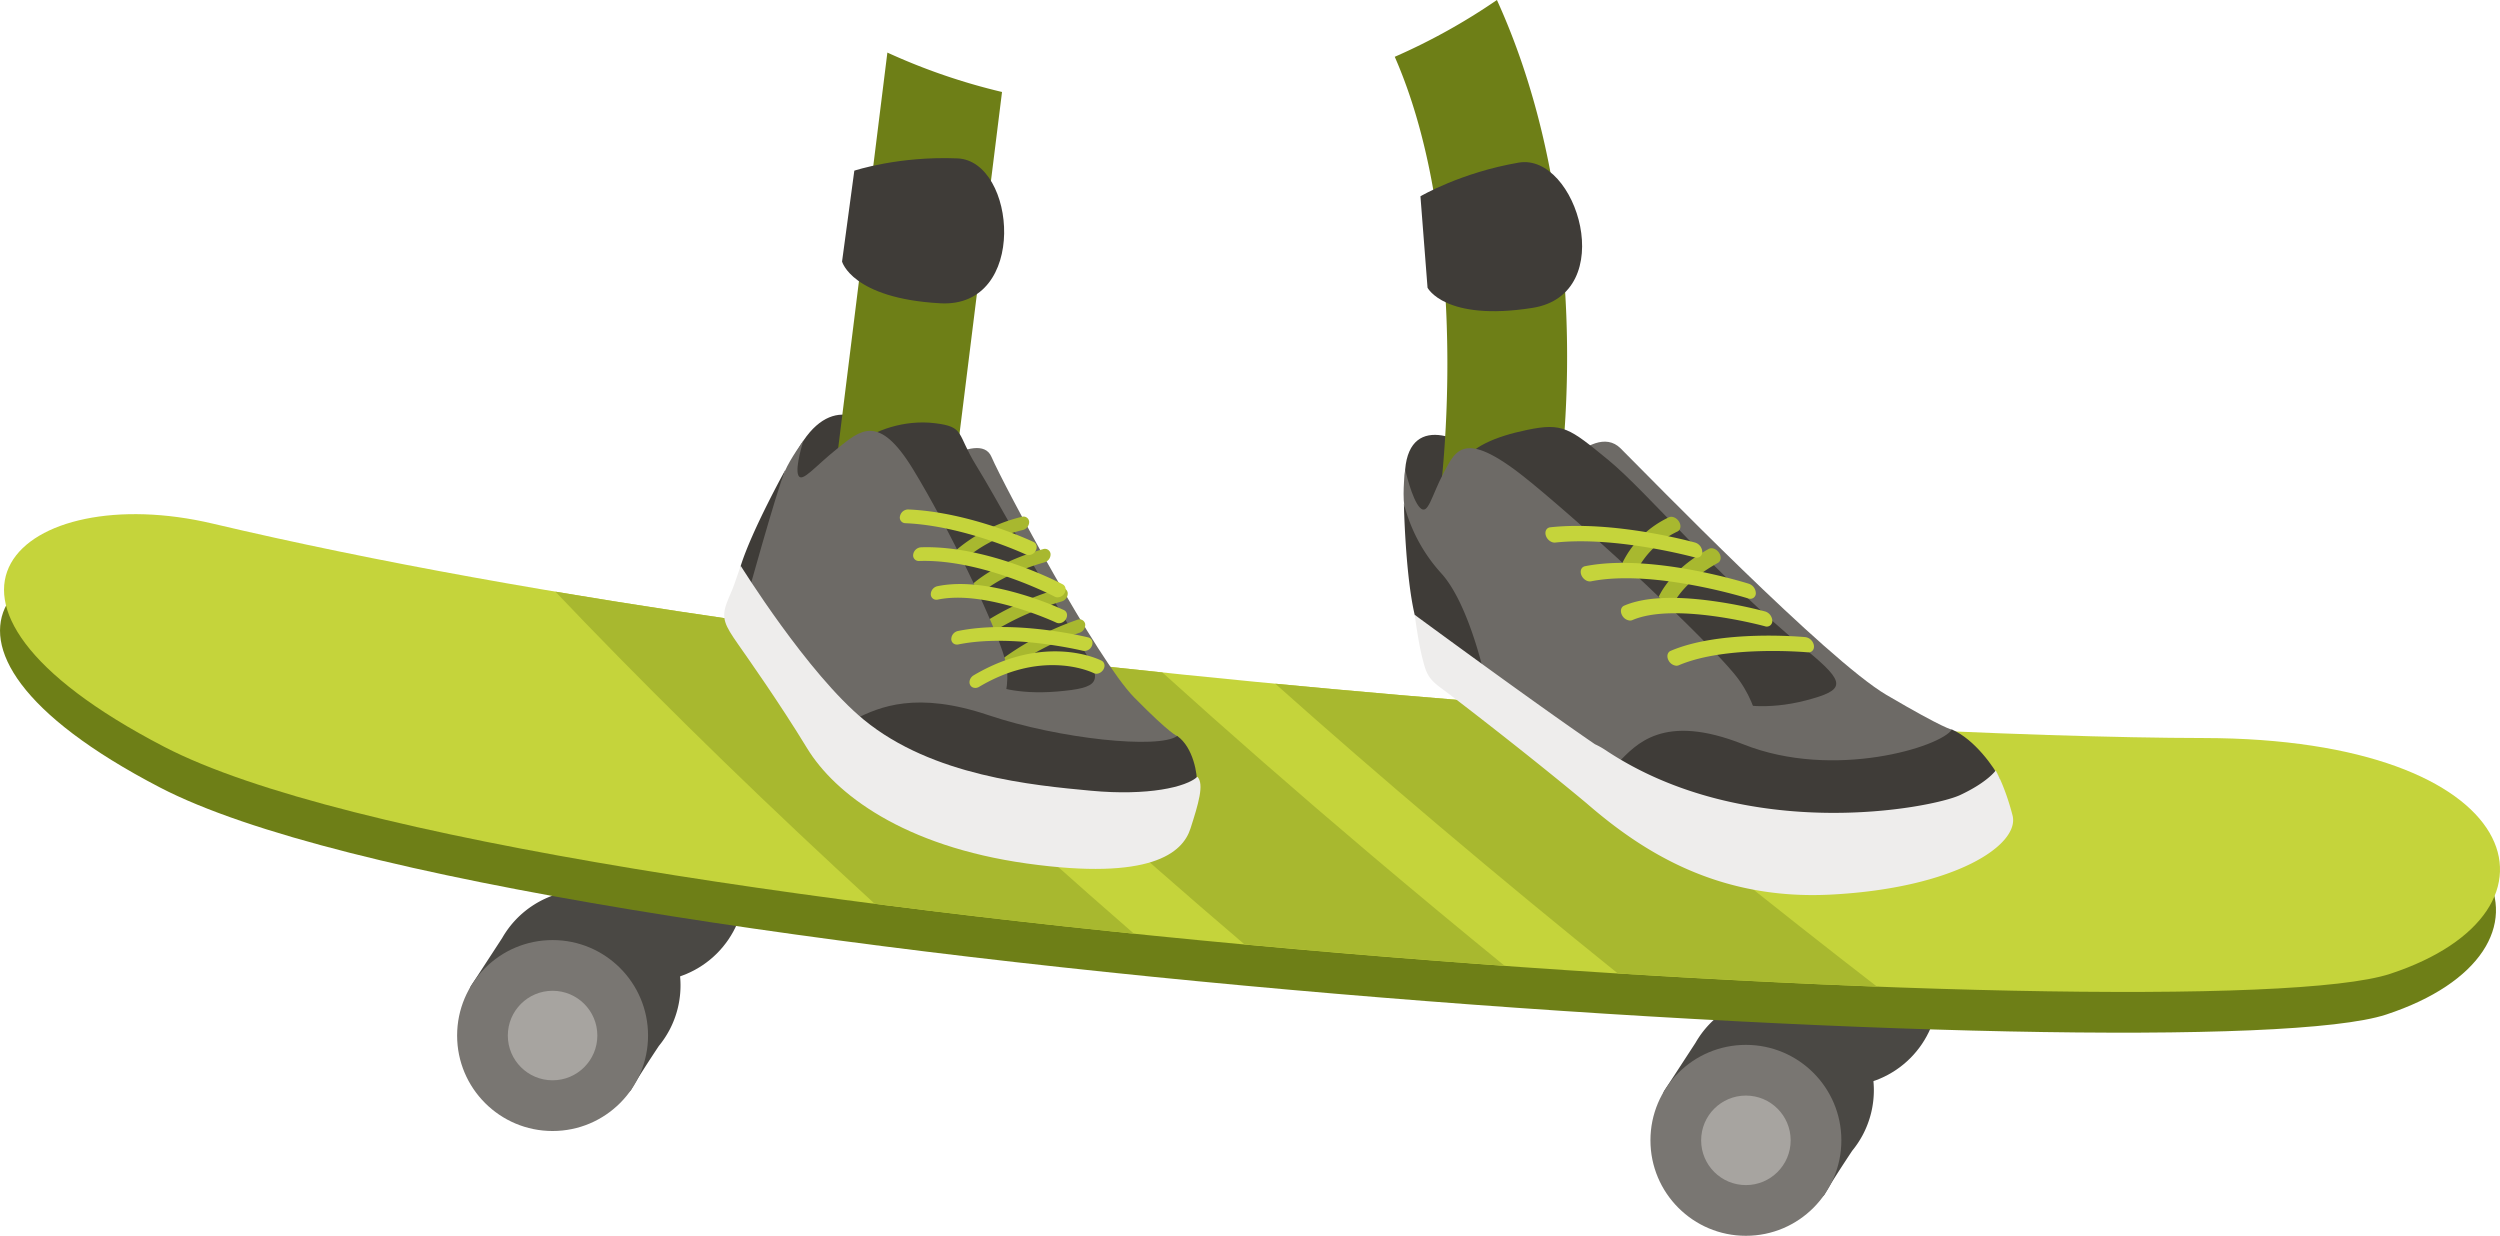 <svg xmlns="http://www.w3.org/2000/svg" viewBox="0 0 1514.16 748.48"><g id="Layer_2" data-name="Layer 2"><g id="Layer_1-2" data-name="Layer 1"><g id="asset"><path d="M1050.52,421.45a5.11,5.11,0,0,1-2.45-.88c-2.28-1.51-3.4-4.4-2.49-6.48.39-.89,9.85-22.1,35-38.66,1.82-1.2,4.64-.34,6.29,1.93s1.51,5.08-.31,6.28c-23.49,15.49-32.58,35.71-32.67,35.91A3.22,3.22,0,0,1,1050.52,421.45Z" fill="#a8b82f"/><path d="M1027.75,396.64a5.32,5.32,0,0,1-2.85-1.16c-2.18-1.7-3-4.63-1.91-6.55.43-.73,10.85-18.14,36-32.45,1.9-1.08,4.71-.08,6.26,2.25s1.27,5.09-.63,6.17c-23.62,13.44-33.63,30-33.72,30.2A3.3,3.3,0,0,1,1027.75,396.64Z" fill="#a8b82f"/><path d="M1041.46,429.81a5.47,5.47,0,0,1-3.35-1.59c-2-1.94-2.52-4.87-1.12-6.55,28.85-34.66,70.93-22.38,72.71-21.84a6.14,6.14,0,0,1,4.24,5.79c-.11,2.45-2.19,3.84-4.65,3.09a68.74,68.74,0,0,0-22.77-1.85c-17.14,1.41-31.34,8.74-42.22,21.81A3.25,3.25,0,0,1,1041.46,429.81Z" fill="#c5d43b"/><path d="M448.63,342.73c6.69-21.46,27.13-58.35,27.13-58.35s-6.85,19.63,0,39-8.41,62.76-8.41,62.76-20.78-29-19.85-32.94A68,68,0,0,0,448.63,342.73Z" fill="#3f3c38"/><path d="M851.05,284.34c3.06-35.33,38.19-19,54.07-1.8s-33.46,46-44,34.09S850.28,293.26,851.05,284.34Z" fill="#3f3c38"/><path d="M486.63,266.83c20.19-29.73,44.4-11.09,50.51,5.73S483.81,307.29,480,295.73,481.53,274.34,486.63,266.83Z" fill="#3f3c38"/><circle cx="1116.09" cy="600.03" r="57.82" fill="#4a4844"/><path d="M1128.12,687.53h0a57.83,57.83,0,0,0-97.48-61.66h0a60.1,60.1,0,0,0-3.76,5.77l-18.69,28.69c-4.23,6.5,4.47,17,18.16,27.64a57.72,57.72,0,0,0,51.35,30.12c14.12,6.15,25.29,9,27.26,5.5,3.83-6.79,11.39-18.4,16.84-26.61a57.67,57.67,0,0,0,6.32-9.45S1128.12,687.53,1128.12,687.53Z" fill="#4a4844"/><circle cx="1057.43" cy="690.66" r="57.82" fill="#797672"/><circle cx="1057.43" cy="690.66" r="27.11" fill="#a7a4a0"/><circle cx="393.33" cy="536.57" r="57.82" fill="#4a4844"/><path d="M405.36,624.06h0a57.83,57.83,0,0,0-97.48-61.66h0a60.1,60.1,0,0,0-3.76,5.77l-18.69,28.69c-4.23,6.5,4.47,17,18.15,27.64a57.72,57.72,0,0,0,51.35,30.12c14.12,6.15,25.29,9,27.26,5.5,3.83-6.79,11.39-18.4,16.84-26.61a57.67,57.67,0,0,0,6.32-9.45Z" fill="#4a4844"/><circle cx="334.68" cy="627.19" r="57.82" fill="#797672"/><circle cx="334.68" cy="627.19" r="27.11" fill="#a7a4a0"/><path d="M126.29,341.82C523.16,435.5,1128.09,471.4,1332.12,471.67c196,.26,228.2,104.88,113.13,142.8S312,588.69,97,477C-75,387.67,11.79,314.8,126.29,341.82Z" fill="#6e7f17"/><path d="M128.73,317.11C525.6,410.79,1130.53,446.69,1334.56,447c196,.26,228.2,104.88,113.13,142.8S314.46,564,99.47,452.32C-72.61,363,14.23,290.09,128.73,317.11Z" fill="#c5d43b"/><path d="M871.72,500.32c37.37,31.64,73.67,61.51,108.12,89.26,54.89,3.42,107.76,6.1,157,8C1077,551.31,1005.61,494.46,929.81,430.27l-3.42-2.9c-49.63-3.81-101.29-8.22-154-13.26Q820.51,457,871.72,500.32Z" fill="#a8b82f"/><path d="M486.65,381.2c-50.86-7-101.2-14.59-150.25-22.84q9.11,9.57,18.4,19.2,80.24,83,175,169.86c50.92,6.58,103.66,12.62,157,18.09C614.89,503,547.94,441.35,486.65,381.2Z" fill="#a8b82f"/><path d="M829.77,517.23Q764.36,461.84,704,407.29c-50.5-5.27-101.62-11.11-152.57-17.55C614,449.47,681.61,510.44,753.76,572c52.9,4.91,105.83,9.24,157.6,13C885,563.5,857.69,540.87,829.77,517.23Z" fill="#a8b82f"/><path d="M537.45,31.84,505.71,287.07,577,296,606.89,55.71A373,373,0,0,1,537.45,31.84Z" fill="#6e7f17"/><path d="M844.75,34.4c40.69,92.74,33.7,223.9,25.89,277.48-.56,3.84,40.16-30.51,75.64-35.4,5.61-57.42,7.64-172.73-39.65-276.48A374.31,374.31,0,0,1,844.75,34.4Z" fill="#6e7f17"/><path d="M860.31,118.89s24.3-14.35,59.52-20.4,61.25,79.66,8.27,88-63.49-12.22-63.49-12.22Z" fill="#3f3c38"/><path d="M1182.17,441.86s-3.79.05-39.65-21-143.28-131.66-161-149.31-50.32,28-50.32,28l150.25,175s92.18,2.1,100.5-12.19S1182.17,441.86,1182.17,441.86Z" fill="#6d6a66"/><path d="M1052.25,426.29s17.13,4.29,41.45-2.06,24.79-10.48.18-30.65c-53.27-43.67-96.25-95.7-119.8-115s-27.53-22.7-49.16-18.2c-19.39,4-34.69,10.59-39.34,20.79S1052.25,426.29,1052.25,426.29Z" fill="#3f3c38"/><path d="M1008.05,372.66a5,5,0,0,1-1.82-.51c-2.39-1.18-3.89-4-3.33-6.26.18-.74,4.74-18.35,32-33.42,1.92-1.06,4.72,0,6.26,2.31s1.23,5.09-.69,6.15c-24.9,13.75-28.88,29.07-28.92,29.23A3.24,3.24,0,0,1,1008.05,372.66Z" fill="#a8b82f"/><path d="M985.62,353.12a5,5,0,0,1-2-.6c-2.36-1.27-3.75-4.1-3.1-6.32.26-.88,6.53-21.58,30.19-32.86,2-.95,4.77.22,6.22,2.6s1,5.08-1,6c-21,10-26.78,28.65-26.84,28.83A3.23,3.23,0,0,1,985.62,353.12Z" fill="#a8b82f"/><path d="M850.51,306.29c-1.16-8.79.54-22,.54-22s4.08,18.25,9,23.24,6.91-7.26,14.4-21.3S887,259,927.62,292.47s103.68,92.72,122.57,115.41,16,47.88,16,47.88l-98.8,13.55-94.81-73.83S852.28,319.73,850.51,306.29Z" fill="#6d6a66"/><path d="M1027.38,337.77a4.27,4.27,0,0,1-.9-.16c-.47-.13-47.59-13-84.5-9-2.31.25-4.86-1.61-5.7-4.17s.36-4.83,2.67-5.08c38.49-4.19,85.71,8.7,87.7,9.25a6.17,6.17,0,0,1,4.37,5.71A3.3,3.3,0,0,1,1027.38,337.77Z" fill="#c5d43b"/><path d="M1059.81,362.64a4.22,4.22,0,0,1-1.07-.21c-.57-.18-57.27-17.85-95.08-10.35-2.24.44-4.88-1.24-5.89-3.77s0-4.93,2.23-5.38c39.82-7.9,96.84,9.88,99.25,10.64a6.17,6.17,0,0,1,4.19,5.83A3.27,3.27,0,0,1,1059.81,362.64Z" fill="#c5d43b"/><path d="M987,375.83a5.92,5.92,0,0,1-4.49-3.05c-1.38-2.41-.86-5.08,1.17-5.95,11.87-5.12,29.89-6.08,53.57-2.83a268.88,268.88,0,0,1,31.81,6.33,6.17,6.17,0,0,1,4.37,5.71,3.35,3.35,0,0,1-4.53,3.25c-.54-.15-54.53-14.81-80.21-3.72A3.69,3.69,0,0,1,987,375.83Z" fill="#c5d43b"/><path d="M1015.16,403.2a5.93,5.93,0,0,1-4.5-3.06c-1.38-2.41-.84-5.07,1.19-5.94,30.39-13,79.58-8.5,81.66-8.31a6.13,6.13,0,0,1,5.1,5c.39,2.55-1.25,4.44-3.68,4.21-.49-.05-49.35-4.48-78.09,7.8A3.81,3.81,0,0,1,1015.16,403.2Z" fill="#c5d43b"/><path d="M856.83,372.39c-5.71-24.25-6.54-67.36-6.54-67.36a98.29,98.29,0,0,0,22.59,42.15c18.1,19.85,27.91,69.16,27.91,69.16s-37.66-28-39-32.46A96.37,96.37,0,0,0,856.83,372.39Z" fill="#3f3c38"/><path d="M980.11,461.83c10.7-10.71,26.95-30.42,75.83-11,54.7,21.77,119.87,1.4,126.23-9,13.9,5.93,26,23.5,28.87,29.58s-48.38,44.05-114.36,36.35S980.11,461.83,980.11,461.83Z" fill="#3f3c38"/><path d="M713,445.76s-3.5-.47-26-23.28-79-128.39-86.53-145.83-47.74,13.93-47.74,13.93l51.83,169.47s83.57,14.19,98.23,3.12S713,445.76,713,445.76Z" fill="#6d6a66"/><path d="M601.45,415s13.61,6,39.06,3.81,27.9-5.61,15.25-26.13c-27.4-44.42-52.3-91-64.43-110.61s-6.7-23.5-25.11-25.76-37.05,4.37-46.33,12.45S601.45,415,601.45,415Z" fill="#3f3c38"/><path d="M602.24,410.64a3.24,3.24,0,0,1-1.82-1.08c-1.35-1.59-.95-4.21.9-5.86.8-.71,19.91-17.54,51.11-28.29a3.48,3.48,0,0,1,4.82,2.49,5,5,0,0,1-3.37,5.32c-29.18,10.06-47.47,26.08-47.65,26.24A4.6,4.6,0,0,1,602.24,410.64Z" fill="#a8b82f"/><path d="M593.56,386.4a3.23,3.23,0,0,1-2-1.38c-1.16-1.75-.51-4.36,1.47-5.85.76-.57,18.88-14,49-22.85a3.44,3.44,0,0,1,4.64,2.76,5,5,0,0,1-3.61,5.18c-28.29,8.29-45.64,21.11-45.81,21.23A4.44,4.44,0,0,1,593.56,386.4Z" fill="#a8b82f"/><path d="M587.27,363.3a3.34,3.34,0,0,1-1.42-.68c-1.62-1.33-1.61-3.92,0-5.79.53-.61,13.38-15,45.83-24.21a3.44,3.44,0,0,1,4.6,2.81,5,5,0,0,1-3.66,5.15C603,349,591.83,361.5,591.72,361.63A4.72,4.72,0,0,1,587.27,363.3Z" fill="#a8b82f"/><path d="M576.3,343.61a3.24,3.24,0,0,1-1.53-.78c-1.54-1.4-1.43-4,.26-5.81.67-.71,16.61-17.53,43.87-24a3.42,3.42,0,0,1,4.43,3,5.06,5.06,0,0,1-3.87,5,84.59,84.59,0,0,0-38.82,21A4.72,4.72,0,0,1,576.3,343.61Z" fill="#a8b82f"/><path d="M475.34,285.48c3.26-7.66,11.29-18.66,11.29-18.66s-5.24,16.12-3.13,21.05,9.92-5.26,23.69-16.23,24.88-21.63,45.72,12.42,49.54,93.05,55.71,115-8.88,43-8.88,43l-97.33-1.73-50.7-75.74S470.35,297.19,475.34,285.48Z" fill="#6d6a66"/><path d="M622.18,336.13a3.89,3.89,0,0,1-.75-.25c-.37-.17-37.29-17.47-73.14-19a3.4,3.4,0,0,1-3.18-4.32,5.08,5.08,0,0,1,4.95-4c37.39,1.61,74.38,18.95,75.94,19.69,1.92.91,2.46,3.35,1.2,5.46A4.94,4.94,0,0,1,622.18,336.13Z" fill="#c5d43b"/><path d="M639.7,361.71a3.44,3.44,0,0,1-.88-.32c-.43-.23-43.78-22.93-82.17-21.62a3.39,3.39,0,0,1-3.55-4,5.12,5.12,0,0,1,4.69-4.29c40.43-1.38,84,21.46,85.85,22.43s2.31,3.47,1,5.54A4.83,4.83,0,0,1,639.7,361.71Z" fill="#c5d43b"/><path d="M566.37,363.17a3.29,3.29,0,0,1-2.62-3.21,5.09,5.09,0,0,1,4-4.92c13.41-2.77,30.42-1.16,50.56,4.79a196.48,196.48,0,0,1,26.08,9.68c1.92.91,2.46,3.35,1.2,5.46s-3.84,3.07-5.76,2.17c-.42-.2-42.76-20-71.78-14A4.13,4.13,0,0,1,566.37,363.17Z" fill="#c5d43b"/><path d="M578.78,390.31a3.29,3.29,0,0,1-2.62-3.22,5.09,5.09,0,0,1,4-4.91c34.27-7,77.22,3.45,79,3.89,2.11.52,3.1,2.75,2.2,5a4.94,4.94,0,0,1-5.45,3.1c-.43-.11-43.08-10.46-75.5-3.85A4.13,4.13,0,0,1,578.78,390.31Z" fill="#c5d43b"/><path d="M589.82,416.55a3.25,3.25,0,0,1-2.29-1.81c-.9-1.92.08-4.49,2.19-5.74,43.52-25.69,76.11-9.55,77.47-8.86,1.89,1,2.35,3.43,1,5.51s-3.9,3-5.79,2c-.07,0-7.66-3.81-20-4.64C626,401.92,609.38,406.27,593,416A4.28,4.28,0,0,1,589.82,416.55Z" fill="#c5d43b"/><path d="M517.77,435.62c15.09-7.7,37.59-17.05,80.8-2.5S702.07,453.77,713,445.75c9.85,6.93,12.35,23.55,11.94,29.12S671.71,494.43,615,479,517.77,435.62,517.77,435.62Z" fill="#3f3c38"/><path d="M444.7,354c1.55-4.35,3.93-11.31,3.93-11.31s40.55,65.33,74.63,93.28c41.54,34.06,102.3,39.66,137.59,42.95,34.41,3.2,57.75-2.2,64.38-8.49,4.25,4.51.57,16.5-4.2,31.38S696.91,533.48,622,523s-116.42-42.29-133.2-69.87-36.61-55.54-41.69-62.83c-8.08-11.6-10.45-15.82-6.86-25.32C442,360.33,443.23,358.15,444.7,354Z" fill="#eeedec"/><path d="M517.43,103.37s26.78-8.93,62.48-7.44,43.14,90.75-10.41,87.77S510,158.41,510,158.41Z" fill="#3f3c38"/><path d="M1218.92,493.84c-4.6-17.74-10.18-27.2-10.18-27.2s-4.89,7.11-21.63,14.92-129,29.91-214.88-27.35a46.13,46.13,0,0,0-6.21-3.45c-37-25.28-109.18-78.37-109.18-78.37s2.08,16,4.45,25.4,3.21,12.89,11.59,19c7.82,5.73,52.6,40.16,88,69.69,33.77,29.29,79.64,58.88,148.06,55.34C1184.31,537.93,1223.52,511.58,1218.92,493.84Z" fill="#eeedec"/></g></g></g></svg>